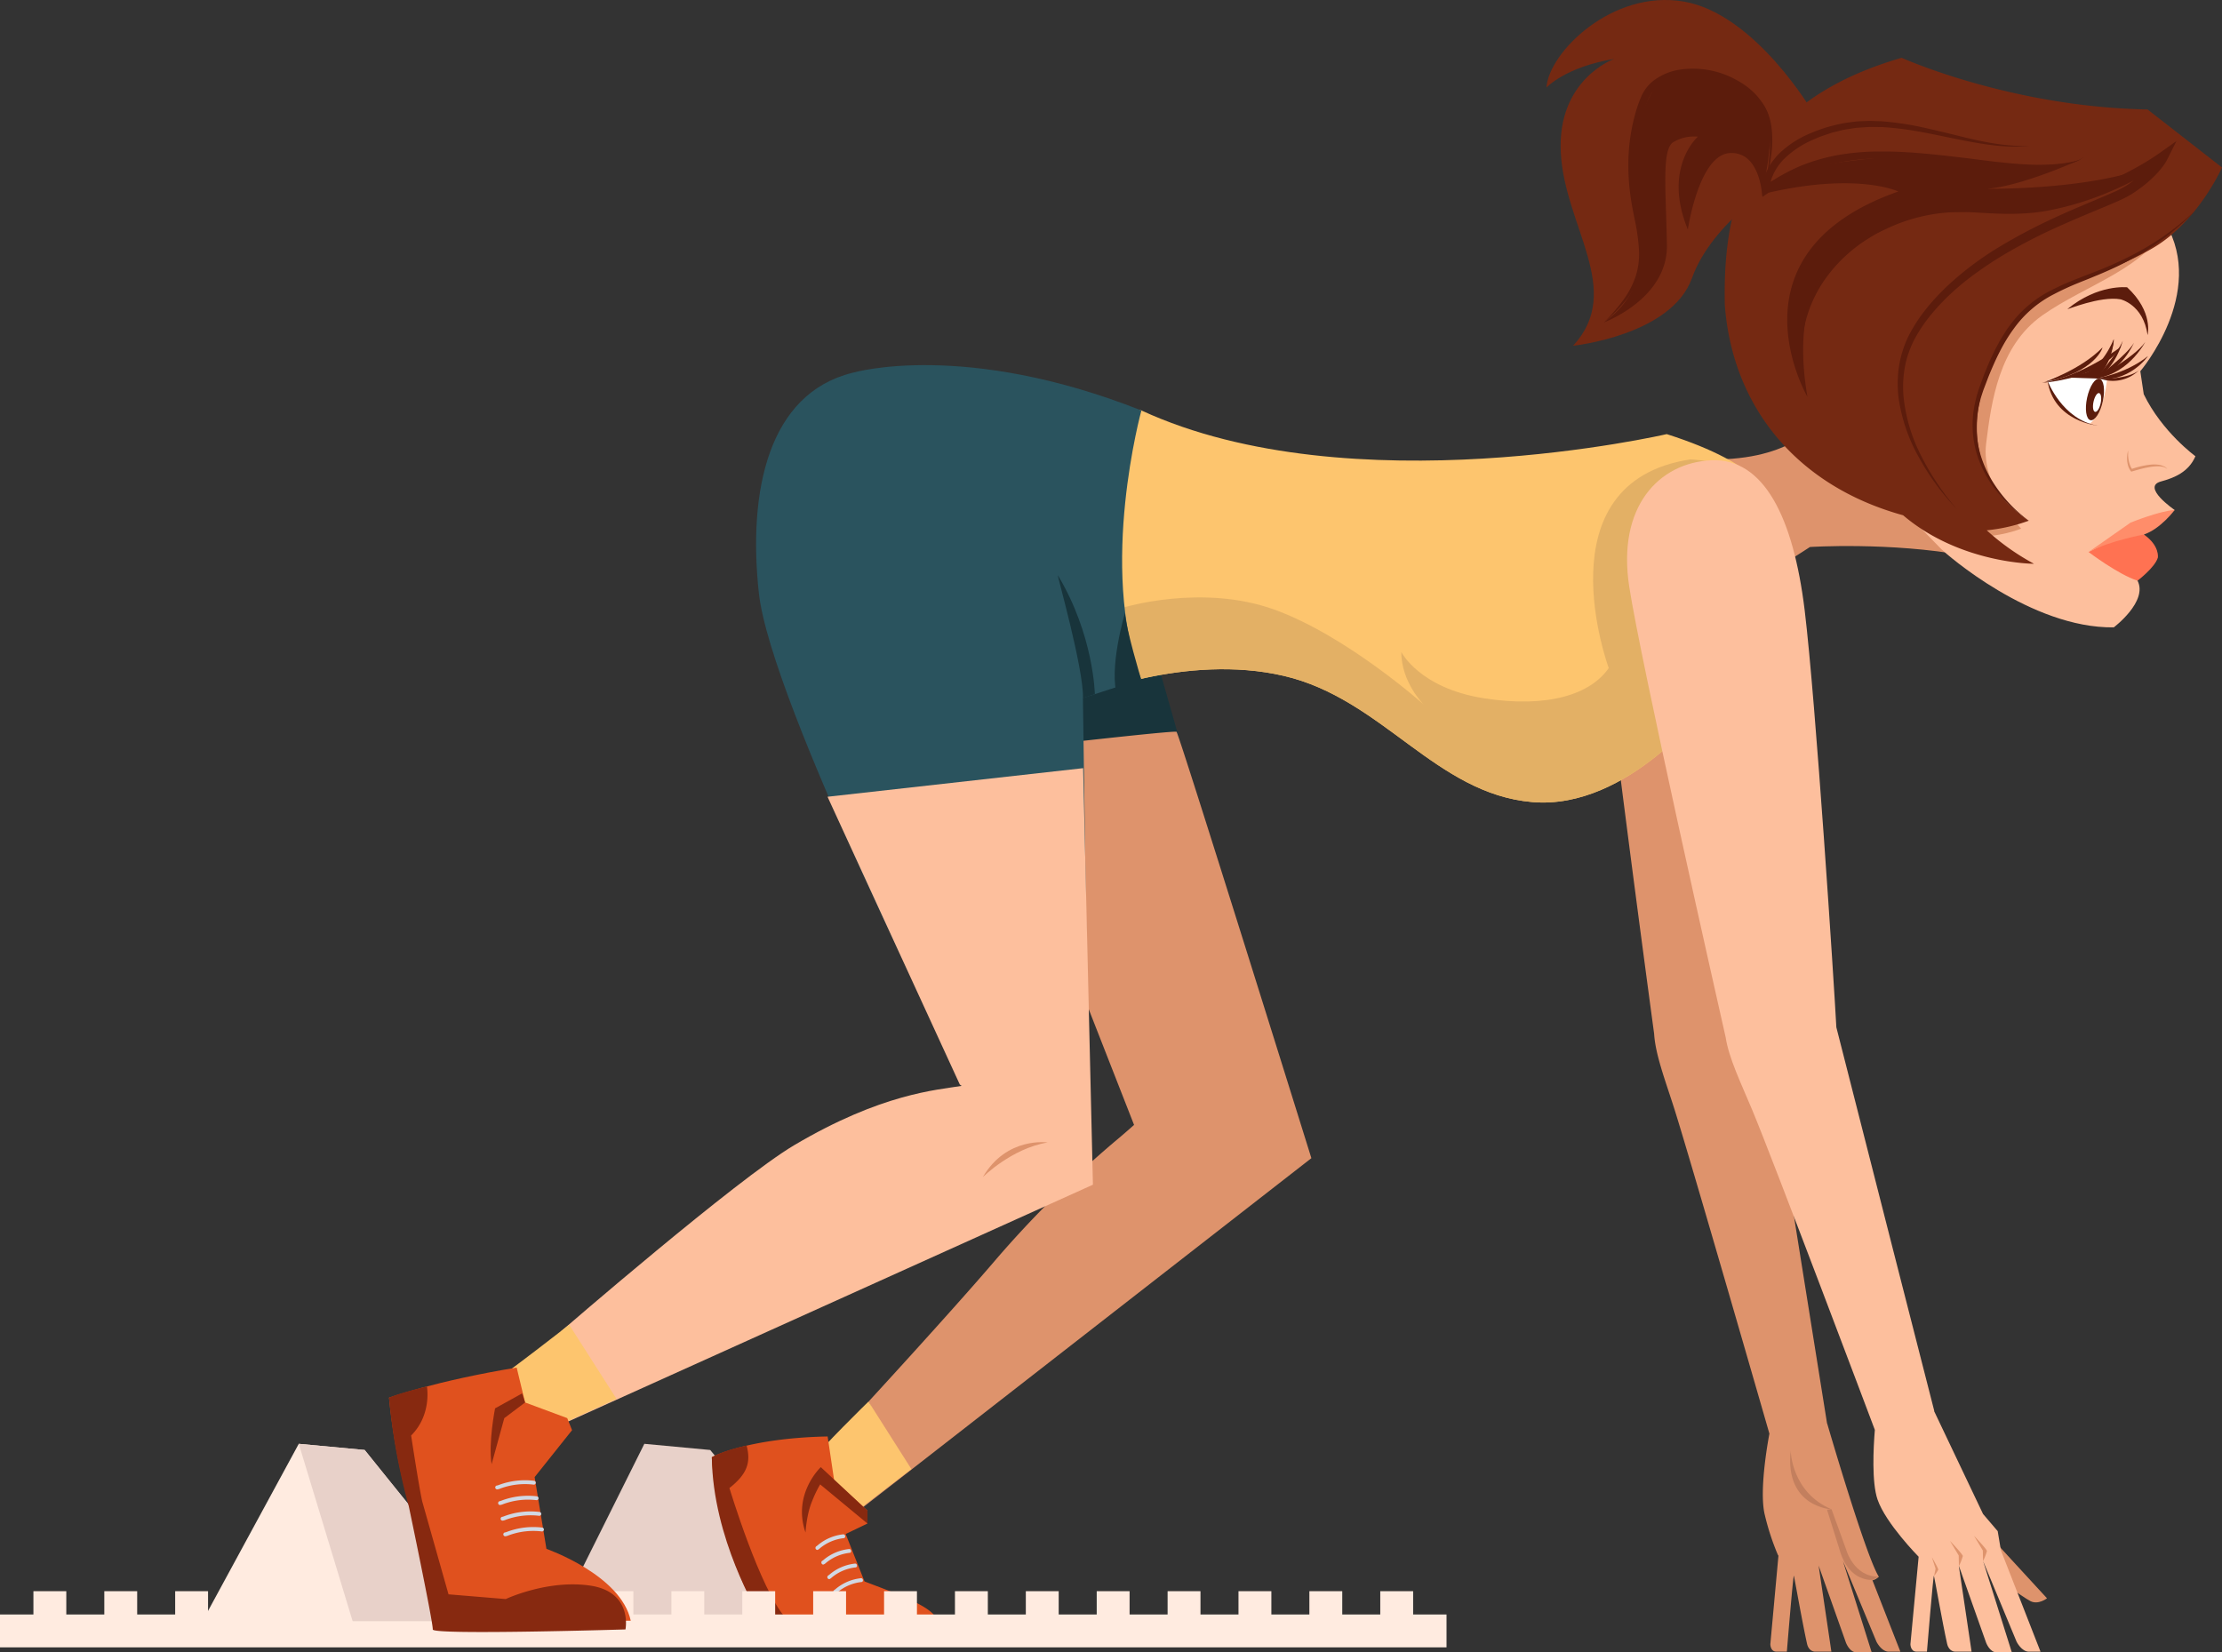 <svg xmlns="http://www.w3.org/2000/svg" xmlns:xlink="http://www.w3.org/1999/xlink" viewBox="0 0 976.7 726.41"><rect x="0" y="0" width="976.7" height="726.41" fill="#333333" stroke="none"/><defs><style>.cls-1{fill:none;}.cls-2{fill:#e8d1c9;}.cls-3{fill:#18343b;}.cls-4{fill:#de936c;}.cls-5{fill:#fdc56e;}.cls-6{fill:#c37f5e;}.cls-7{clip-path:url(#clip-path);}.cls-8{fill:#e3b065;}.cls-9{fill:#fdbf9d;}.cls-10{fill:#2a535e;}.cls-11{fill:#ff7252;}.cls-12{fill:#ff8d6a;}.cls-13{fill:#fff;}.cls-14{fill:#5c1c0c;}.cls-15{fill:#752912;}.cls-16{fill:#e0511e;}.cls-17{fill:#872910;}.cls-18{fill:#d1d8e3;}.cls-19{fill:#ffebe0;}</style><clipPath id="clip-path"><path class="cls-1" d="M475.66,306.39S521,287,564.39,297.15s66.55,51.76,109.07,55.46,77.65-43.44,77.65-43.44L777,218.58s-.93-13.86-44.37-27.73c0,0-138.71,32.18-230.91-10.4-6.95-3.22-58.4,27-58.4,27l-.93,32.35Z"/></clipPath></defs><g id="Layer_2" data-name="Layer 2"><g id="background"><polygon class="cls-2" points="283.23 634.75 238.77 723.92 383.67 723.92 312.18 637.46 283.23 634.75"/><path class="cls-3" d="M401.38,266.31c-62.19,32.18,26.11,50.6,26.11,50.6l70.12,169.36,58.28-29.59L495.63,245C488.87,226.56,463.58,234.13,401.38,266.31Z"/><path class="cls-4" d="M517.16,321.73c-1.07-.71-65.51,6.72-65.51,6.72s-19.12,11.69-21.6,11.69,22.66,37.53,22.66,37.53l45.78,116.88c-2.92,2.6-5.9,5.18-8.87,7.64A469.05,469.05,0,0,0,436.67,555c-19.12,22.31-54.92,61.22-54.92,61.22l9.4,17.94c-12,9.72-21.8,17.82-24.27,20.23-7.38,7.23,9.27,10.75,9.27,10.75L576.43,509.17S518.22,322.43,517.16,321.73Z"/><path class="cls-5" d="M381.75,616.17s-20.5,20-26.68,27.92c-2,2.61-11.89,10.34-8.5,19.9s13.27,18,9.78,3.56,12.92,2.93,13.85,1.94,30.41-23.64,30.41-23.64Z"/><path class="cls-4" d="M867.61,667.54c.49.74,32.17,35.13,32.17,35.13s-3.82,3-7.27,1.24-17.63-12.08-17.63-12.08Z"/><path class="cls-4" d="M794.82,189.47s-16,18.27-63.18,10.66c0,0,37.3,54.81,39.58,54.81s24.36-14.46,24.36-14.46,35-2.29,68.52,3.8-41.87-57.85-41.87-57.85Z"/><path class="cls-4" d="M817.9,681.56l-1.4-8.41-6.45-7.56-7.49-15.75L796.09,627l7-1.26s-21.55-134.88-27.36-171.33c.63-18.58,3.57-142.56,2.21-183.37C776.6,229.84,766,203,743,202s-43,16.68-40.67,52c2.14,32.85,22,180,24.76,200.51.57,9.15,4.8,20.18,8.81,32.75C743.12,510,777.76,630.3,777.76,630.3s-4.84,24.61-2,35.8a109.06,109.06,0,0,0,5.83,17.73h.15l-3.57,39s0,3.29,2.66,3.29c1.74,0,4.6,0,4.6,0s2.8-34.2,3.08-33.36c.22.67,3.91,21.55,5.79,29.89.79,3.52,3.45,3.47,3.45,3.47H805l-5.61-37.84,12,33.85s1.57,4.27,4.55,4.27h6.77l-12.62-40.08,14.72,35.41s2.15,4.39,5.39,4.39h5.12Z"/><path class="cls-4" d="M803.13,625.74s17,58.45,22.73,67.43c0,0-5.57,6.19-11.56-4.89a250.3,250.3,0,0,1-11.2-24.56S791.73,653.35,789,639.88s-1.19-20.06-1.19-20.06Z"/><path class="cls-6" d="M787.11,637.82c-2.7,24.84,18,25.74,18,25.74C787.41,656.08,787.11,637.82,787.11,637.82Z"/><path class="cls-6" d="M811.41,681l-6.34-17.47-2,.16,5.51,17.55c4.14,14.73,14.69,13.3,14.69,13.3l2.56-1.4C814.68,693.32,811.41,681,811.41,681Z"/><path class="cls-5" d="M475.66,306.39S521,287,564.39,297.15s66.55,51.76,109.07,55.46,77.65-43.44,77.65-43.44L777,218.58s-.93-13.86-44.37-27.73c0,0-138.71,32.18-230.91-10.4-6.95-3.22-58.4,27-58.4,27l-.93,32.35Z"/><g class="cls-7"><path class="cls-8" d="M493.74,267.12s34.54-10.63,66.41.88,65.53,41.62,65.53,41.62-9.74-9.74-9.74-23c0,0,8,15.93,36.3,20.36s46.93-1.77,54.9-13.28c0,0-30.17-81.63,35.83-91.73,0,0,28.61.86,34,16.63s-22,106.09-22,106.09-19.48,58.44-25.68,61.1S649.58,417.64,639.84,415s-96.51-34.53-96.51-34.53l-39-5.31-39-29.22-9.74-61.1Z"/></g><path class="cls-9" d="M879.51,681.56l-1.4-8.41-6.45-7.56-21.53-45.27.1,0s-34-132.91-43.05-168.69c-1-18.88-9-142.72-13.92-183.32-5-41-18-67-41.06-65.95s-41.47,20.45-36.06,55.55c5,32.63,37.82,177.92,42.39,198.15,1.38,9.09,6.57,19.74,11.68,31.94,9.12,21.78,52.67,137.39,53.89,140.63-.64,7.9-1.42,23.07,1.19,30.63,3.61,10.51,18.06,25.14,18.06,25.14l-3.61,38.43s0,3.29,2.66,3.29c1.74,0,4.6,0,4.6,0s2.8-34.2,3.08-33.36c.22.67,3.91,21.55,5.79,29.89.79,3.52,3.45,3.47,3.45,3.47h7.3L861,688.29l12,33.85s1.57,4.27,4.55,4.27h6.76l-12.61-40.08,14.71,35.41s2.16,4.39,5.4,4.39h5.12Z"/><path class="cls-10" d="M501.71,180.45c-77.77-30.72-125.83-16.84-127-16.56-37,9.12-46,52-41.16,96.72,5.27,48.77,87.27,210.23,87.27,210.23l57.44-8.25L476,306.87l25.56-8.31C482.74,249.52,501.71,180.45,501.71,180.45Z"/><path class="cls-9" d="M833.7,221.29s17.68,18.17,19.69,20.19,39.38,34.84,75.74,34.33c0,0,15.11-11.37,10.45-20.52-.86-1.69-.36-15.32-.36-15.32l3.13-5,13.53-10.77s-14.82-10.14-6-12.53c5.55-1.51,12.11-4,15.14-11.1,0,0-14.64-10.61-22.72-27.27l-1.51-10.1S970,128.89,951.85,98.1c0,0-13.64-19.7-51-35.35s-62.6-10.6-86.84,0-35.34,47-35.34,47-13.12,16.15-3,25.24S833.7,221.29,833.7,221.29Z"/><path class="cls-11" d="M918.05,242.68s12.92,9.84,21.53,12.61c0,0,7.69-5.85,8.92-10.15,0,0,.92-5.23-6.15-10.15l-5.54-1.54Z"/><path class="cls-12" d="M918.05,242.68l18.45-12.92s12.92-5.23,19.38-5.54c0,0-6.15,8.31-13.53,10.77C942.35,235,927.28,237.76,918.05,242.68Z"/><path class="cls-13" d="M918.4,186.34s7.68-4.22,8.25-26.86c0,0-8.95-2.45-9.72-2.08s-13.49,8-13.49,8L900,167.31A26.09,26.09,0,0,0,918.4,186.34Z"/><path class="cls-9" d="M900,167.31c2,.26,12.86-2.78,30.94-.88l-4.33-9.79-13.07-4.36L903.44,165.4Z"/><path class="cls-14" d="M943.6,149.15s-6.93,15-22.36,17.22C921.24,166.37,940.92,155.63,943.6,149.15Z"/><path class="cls-14" d="M938,150.71s-5.14,12.3-16.77,15.66C921.24,166.37,935.1,155.86,938,150.71Z"/><path class="cls-14" d="M933.09,149.82s-3.13,12.3-11.85,16.55C921.24,166.37,930.63,155.63,933.09,149.82Z"/><path class="cls-14" d="M929.07,149.15c.13-.91,0,10.51-7.83,17.22C921.24,166.37,928.39,153.84,929.07,149.15Z"/><path class="cls-14" d="M897.54,168.29s25.29-1.3,34.85-15.92C932.39,152.37,915.35,165.51,897.54,168.29Z"/><path class="cls-14" d="M924.09,152.83c.54-.55-3.13,11.25-25.54,15.13C898.55,168,914.74,162.49,924.09,152.83Z"/><path class="cls-14" d="M913.05,165.93l10-1.63s6.32-9.67,6.06-15.15c0,0-5.34,13.52-13.85,15.15Z"/><path class="cls-14" d="M944.19,156.52s-8.43,12.28-23,9.85C921.24,166.37,934.05,164.66,944.19,156.52Z"/><path class="cls-14" d="M923.49,166.59s11.9.14,16.67-3.78A16.44,16.44,0,0,1,923.49,166.59Z"/><path class="cls-14" d="M900,167.31s6.4,17.27,22.14,19.83C922.16,187.14,902.68,185.44,900,167.31Z"/><path class="cls-14" d="M924.32,176.37c-1.09,5-3.52,8.78-5.43,8.36s-2.58-4.83-1.49-9.86,3.52-8.78,5.43-8.36S925.41,171.33,924.32,176.37Z"/><path class="cls-13" d="M923.36,177.28c-.49,2.28-1.59,4-2.46,3.79s-1.17-2.19-.67-4.47,1.59-4,2.46-3.78S923.85,175,923.36,177.28Z"/><path class="cls-14" d="M909.49,166s11.38.42,13,.42l1-2.68-9.69.77Z"/><path class="cls-4" d="M952.68,206.3a3.36,3.36,0,0,0-1.69-1,9.28,9.28,0,0,0-2-.29,21.08,21.08,0,0,0-4,.31c-1.32.23-2.63.5-3.93.84s-2.59.73-3.89,1.09l-.35.11-.19-.24a7.11,7.11,0,0,1-1.15-2.19,11,11,0,0,1-.46-2.32,12,12,0,0,1,0-2.32,14.07,14.07,0,0,1,.41-2.26c0,.76,0,1.52,0,2.27a16.08,16.08,0,0,0,.28,2.21,10.4,10.4,0,0,0,.62,2.1,6.48,6.48,0,0,0,1,1.79l-.55-.14a37.69,37.69,0,0,1,8-1.93,16.1,16.1,0,0,1,4.16,0,7.57,7.57,0,0,1,2,.6A3.09,3.09,0,0,1,952.68,206.3Z"/><path class="cls-14" d="M908.77,135.87c-.55.45,14.44-5.87,23.32-4.28,0,0,10,2.22,11.9,15.71,0,0,2.7-10.16-9-21C935,126.35,922.26,124.77,908.77,135.87Z"/><path class="cls-15" d="M796.85,49.32S771.63,6.09,740.11.68,680.67,23.2,679.77,38.51c0,0,8.1-9,29.72-12.61,0,0-25.22,9-23.42,41.43S714,127.67,691.47,152c0,0,43.23-4.51,52.24-29.72S783.34,79,783.34,79Z"/><path class="cls-4" d="M864.62,227.26l5.13,8.86s10.72-.46,18.65-3.73c0,0-17.72-18.65-15.39-37.31s5.6-42.91,24.72-56.44,47.6-21.39,54.12-40.54S865.08,127,865.08,127s-24.25,37.78-23.78,39.65S864.62,227.26,864.62,227.26Z"/><path class="cls-15" d="M944,48.13C883.57,47,835.89,25.4,835.89,25.4c-67.55,19.65-78.69,63.3-77.73,108.67,3.34,45,31.84,79.63,78.37,92.46,25.07,21.33,57.55,21.33,57.55,21.33a104.24,104.24,0,0,1-20.8-14.72,75.09,75.09,0,0,0,18.49-4.22c-37.72-25.43-17.3-65.81-17.3-65.81l9.64-19.65,12.31-11.27c12.2-7.5,33.07-13.32,49.79-23.08,20-11.64,30.49-35.48,30.49-35.48Z"/><path class="cls-14" d="M891.77,228.92a55.85,55.85,0,0,1-9.38-7.64,59.5,59.5,0,0,1-7.69-9.41,49.87,49.87,0,0,1-5.36-11,43.77,43.77,0,0,1-2.23-12.07,45.75,45.75,0,0,1,1.15-12.23l.36-1.5.18-.75.22-.74c.31-1,.6-2,.93-2.93L872,165c.72-1.89,1.54-3.75,2.32-5.63.37-.94.85-1.84,1.27-2.77l1.31-2.75c.45-.92,1-1.8,1.44-2.7s1-1.8,1.5-2.67l1.63-2.6c.28-.43.54-.87.84-1.29l.91-1.24a50.81,50.81,0,0,1,18.61-15.83A115.78,115.78,0,0,1,913,122.55c3.76-1.5,7.54-2.88,11.24-4.4s7.36-3.18,11-5a116.9,116.9,0,0,0,10.51-5.82,111.76,111.76,0,0,0,9.9-6.85q2.39-1.84,4.69-3.8l2.3-2,2.26-2a120.61,120.61,0,0,1-18.54,15.55,135.26,135.26,0,0,1-21.39,11.46c-1.85.83-3.73,1.57-5.59,2.35s-3.75,1.49-5.6,2.26a117.8,117.8,0,0,0-10.88,5,48.9,48.9,0,0,0-17.77,15.27C880.39,151,877,158.34,874,165.75l-2.14,5.61c-.33.94-.62,1.88-.93,2.82l-.23.71-.18.71-.37,1.44a45.9,45.9,0,0,0-1.31,11.73,43.37,43.37,0,0,0,1.87,11.67,49.58,49.58,0,0,0,4.89,10.84A61.8,61.8,0,0,0,891.77,228.92Z"/><path class="cls-14" d="M860.2,223.85a106,106,0,0,1-16.45-22.28,74.59,74.59,0,0,1-9.16-26.31,50.75,50.75,0,0,1,.13-14.14A46.53,46.53,0,0,1,839,147.58c4.31-8.51,10.49-15.72,17.3-22.16a137.24,137.24,0,0,1,22.41-16.82,243.29,243.29,0,0,1,24.68-13c8.41-3.93,17.08-7.33,25.42-11a46.54,46.54,0,0,0,5.86-3q2.81-1.83,5.4-3.92a46.78,46.78,0,0,0,4.8-4.52A32.12,32.12,0,0,0,947,70.62c.33-.42.63-.86.91-1.29s.58-.93.73-1.21L952,70.88a116.55,116.55,0,0,1-11.92,7.31q-6.1,3.32-12.52,6A131.46,131.46,0,0,1,901,92.43c-9.18,1.84-18.65,1.79-27.76,1.26s-18.1-1.08-26.83.67a71.91,71.91,0,0,0-24.58,10.16,65.8,65.8,0,0,0-19.55,18.15,56.77,56.77,0,0,0-9.84,24.83,63.17,63.17,0,0,0-.63,6.75c0,2.26-.05,4.53.18,6.79a58.82,58.82,0,0,0,2.45,13.39c-6.21-17.15-4.27-37.42,6-53,5-7.84,12-14.25,19.76-19.39a74.31,74.31,0,0,1,25.49-11.12c9.2-2,18.66-1.58,27.71-1.17s18,.35,26.75-1.49a131.5,131.5,0,0,0,25.62-8.1c4.12-1.76,8.18-3.72,12.11-5.88a114.06,114.06,0,0,0,11.38-7L956.67,62l-4,8a16.65,16.65,0,0,1-1,1.77c-.34.53-.71,1-1.08,1.53-.74,1-1.55,1.92-2.36,2.82a51.35,51.35,0,0,1-5.3,4.94,67.26,67.26,0,0,1-5.81,4.19,51.24,51.24,0,0,1-6.46,3.3c-4.28,1.89-8.55,3.61-12.8,5.4s-8.47,3.6-12.65,5.47A237.93,237.93,0,0,0,880.78,112q-5.88,3.51-11.43,7.5A112.1,112.1,0,0,0,858.72,128a94.73,94.73,0,0,0-9.45,9.77,68.16,68.16,0,0,0-7.61,11.14,43.67,43.67,0,0,0-4.39,12.63,49.31,49.31,0,0,0-.49,13.46,73,73,0,0,0,8,26,110.54,110.54,0,0,0,7,11.86A103.78,103.78,0,0,0,860.2,223.85Z"/><path class="cls-14" d="M915.9,68.84a4.84,4.84,0,0,1-1.72,1.42,8.77,8.77,0,0,1-1,.5,6.76,6.76,0,0,1-1,.42l-1.06.38-1.1.3c-.72.21-1.46.37-2.2.51-1.48.32-3,.46-4.47.67s-3,.31-4.5.35a157.5,157.5,0,0,1-18-.19c-6-.38-12-1-17.94-1.56s-11.92-1.14-17.88-1.5-11.91-.65-17.84-.51a106,106,0,0,0-17.64,1.6,79.57,79.57,0,0,0-16.87,4.9,90.21,90.21,0,0,0-15.33,8.61l-2.62,1.8,0-3c0-6.38,3.11-11.56,7-15.72a43.74,43.74,0,0,1,14-9.2,67.76,67.76,0,0,1,15.91-4.66l4.12-.54c1.37-.12,2.76-.13,4.14-.2.69,0,1.38-.07,2.06-.07l2.07.07c1.37.06,2.75.06,4.12.18a131,131,0,0,1,16.2,2.43c5.32,1.16,10.59,2.42,15.84,3.73s10.51,2.55,15.83,3.43A86.24,86.24,0,0,0,892,64.17a76.9,76.9,0,0,1-16.26-.35c-5.4-.65-10.73-1.69-16-2.74s-10.6-2.22-15.91-3.18a141.36,141.36,0,0,0-16-2c-1.33-.09-2.66,0-4-.08l-2,0-2,.12c-1.32.1-2.65.14-4,.28L812,56.8a30.3,30.3,0,0,0-3.87.83l-1.92.47-1,.24-.94.32-3.77,1.28c-1.24.45-2.43,1-3.66,1.52A42.25,42.25,0,0,0,784,70.07a25.52,25.52,0,0,0-4.35,6.18L778.89,78c-.17.59-.4,1.18-.53,1.78a16.27,16.27,0,0,0-.34,1.8,11.36,11.36,0,0,0-.09,1.67L775.29,82a88.12,88.12,0,0,1,16-9,82.7,82.7,0,0,1,17.61-5A104.55,104.55,0,0,1,827,66.62c6.05-.06,12.08.3,18.08.82s12,1.22,17.92,1.92,11.88,1.57,17.83,2.13a159.49,159.49,0,0,0,17.88,1c1.49,0,3-.1,4.47-.15s3-.21,4.44-.47c.74-.1,1.48-.2,2.2-.37l1.1-.23,1.07-.31a8.22,8.22,0,0,0,1.06-.35,9.22,9.22,0,0,0,1-.44A4.84,4.84,0,0,0,915.9,68.84Z"/><path class="cls-14" d="M776.56,80.78c.12-4.2.89-8.34,1.19-12.49A44.26,44.26,0,0,0,777.23,56a25.2,25.2,0,0,0-5-10.94,28.8,28.8,0,0,0-9.39-7.49,39,39,0,0,0-11.44-4,34.89,34.89,0,0,0-12-.13A23.13,23.13,0,0,0,728.79,38a14.71,14.71,0,0,0-3.62,4.29c-.25.4-.41.83-.62,1.25L724,45c-.39.94-.69,1.92-1,2.87A83.69,83.69,0,0,0,719,72a105.82,105.82,0,0,0,.48,12.33c.41,4.11,1.2,8.14,1.87,12.31a91.45,91.45,0,0,1,1.33,12.65A34.09,34.09,0,0,1,720.61,122,39,39,0,0,1,714,132.83a74.07,74.07,0,0,1-8.91,8.89c1.45-1.51,2.89-3,4.25-4.61s2.71-3.17,3.92-4.86A38.52,38.52,0,0,0,719,121.4a32.34,32.34,0,0,0,1.4-12,89.09,89.09,0,0,0-1.71-12.25c-.82-4-1.67-8.23-2.19-12.45A96.58,96.58,0,0,1,715.76,72a82.84,82.84,0,0,1,4-25.19c.37-1,.7-2,1.12-3l.61-1.5a15,15,0,0,1,.78-1.55,17.78,17.78,0,0,1,4.45-5.22,25.52,25.52,0,0,1,12.22-5,39.33,39.33,0,0,1,25,5,31.75,31.75,0,0,1,5.33,3.67,26.31,26.31,0,0,1,4.46,4.73A25,25,0,0,1,777,49.48a28.85,28.85,0,0,1,1.65,6.22,45.55,45.55,0,0,1-.11,12.67c-.27,2.09-.61,4.16-1,6.21S776.74,78.69,776.56,80.78Z"/><path class="cls-14" d="M794.46,174.43s-36.91-63.22,39.95-90.24c0,0-17.68-8.51-57.18.55,0,0,7.23-10.26,32.2-13.51S848,67.46,861,70.41s43.44,3.33,53.14-.15c0,0-25.13,11.53-40.74,12.73,0,0,45.06.66,71.46-9.88L909.53,89S863.83,93.2,862,93.2a75.82,75.82,0,0,0-32.42,7.21c-16.67,7.66-15.78,9.43-15.78,9.43S785.13,119.37,794.46,174.43Z"/><path class="cls-14" d="M705.06,141.72s28.05-10.34,27.65-34-2.4-42,2.8-45.23a17.76,17.76,0,0,1,10.81-2.4s-15.61,13.6-4.41,40.82c0,0,4.81-32.82,18.42-33.62s14.28,19.21,14.28,19.21l2.53-15.61,1.2-11.2s2.8-16.82-18-24.82-24-2.4-24-2.4-7.11,1.27-11.76,11-9,26.58-6.65,39S730.26,123.65,705.06,141.72Z"/><path class="cls-9" d="M476.1,337.71,363.75,350.28l58.14,126.5.81.61c-11,1.83-35.14,3.3-73.72,26.14-25.28,15-102.27,81.67-102.27,81.67L251.08,608l-35.89,17c-9.35,4.4,5.22,13.19,5.22,13.19l260-117.36Z"/><path class="cls-5" d="M250.18,582.39s-27,21.14-35.43,26.58c-2.78,1.79-.41,16-.35,26.2s4.36,20.35,5.81,5.52-.72-2.13.49-2.76S271,615,271,615Z"/><path class="cls-4" d="M867.7,675.2s5.68,5.93,5.68,6.7a26.72,26.72,0,0,1-1.72,4.43l-.09-4.69Z"/><path class="cls-4" d="M857.11,677.4s5.67,5.93,5.67,6.7a26.72,26.72,0,0,1-1.72,4.43l-.09-4.69Z"/><path class="cls-4" d="M849.18,684.61s2.92,5,2.8,5.49a19.4,19.4,0,0,1-1.84,2.8l.66-3.25Z"/><path class="cls-4" d="M432,517.51s12.58-12.59,28.48-15.24C460.46,502.27,442.49,499.56,432,517.51Z"/><path class="cls-3" d="M465,252.91c-.63-1,11.27,40.61,11.05,54l5.2-1.74S480.81,279.21,465,252.91Z"/><path class="cls-3" d="M494.49,269.47s-7.49,25-3.2,37.17l10.27-8.08S494.82,276.07,494.49,269.47Z"/><path class="cls-16" d="M380,695.25l-8.28-20.86,9.56-4.58v-5.7l-14.62-13.3-2.86-19.29c-35.38.69-50.94,9.1-50.94,9.1C315.44,684,337,715.32,337,715.32l-16.1,4.17,55.69,2a61.37,61.37,0,0,1,1.54-6.77c12.48.55,32.06.78,32.92-.36C415.8,708,392.8,700.23,380,695.25Z"/><path class="cls-17" d="M328.17,635.49c2,7.4.27,12.57-7.54,18.7,0,0,13.48,44.67,24.65,57l-11.94-1.92s-20.08-32.92-20.44-68.64C312.9,640.62,317.76,637.69,328.17,635.49Z"/><path class="cls-18" d="M359.34,681.4a.88.88,0,0,1-.44-1.65,5.7,5.7,0,0,0,.61-.47,20.77,20.77,0,0,1,11.17-4.74.82.82,0,0,1,.81.75.75.75,0,0,1-.51.93,19.78,19.78,0,0,0-10.63,4.5A3.21,3.21,0,0,1,359.34,681.4Z"/><path class="cls-18" d="M361.94,687.82a.76.76,0,0,1-.85-.66.78.78,0,0,1,.41-1,5.7,5.7,0,0,0,.61-.47A20.81,20.81,0,0,1,373.28,681a.82.82,0,0,1,.81.75.73.73,0,0,1-.51.92A19.76,19.76,0,0,0,363,687.15,3,3,0,0,1,361.94,687.82Z"/><path class="cls-18" d="M364.54,694.25a.88.88,0,0,1-.44-1.64,6.7,6.7,0,0,0,.62-.47,20.65,20.65,0,0,1,11.16-4.74.82.82,0,0,1,.81.75.73.73,0,0,1-.51.92,19.76,19.76,0,0,0-10.63,4.51A3,3,0,0,1,364.54,694.25Z"/><path class="cls-18" d="M367.14,700.68a.88.88,0,0,1-.44-1.64,6.7,6.7,0,0,0,.62-.47,20.65,20.65,0,0,1,11.16-4.74.81.81,0,0,1,.81.75.73.73,0,0,1-.51.92A19.72,19.72,0,0,0,368.16,700,3.14,3.14,0,0,1,367.14,700.68Z"/><rect class="cls-19" x="14.69" y="699.54" width="14.45" height="24.39"/><rect class="cls-19" x="310.69" y="399.09" width="14.45" height="635.83" transform="translate(-399.09 1034.92) rotate(-90)"/><rect class="cls-19" x="45.85" y="699.54" width="14.45" height="24.39"/><rect class="cls-19" x="77" y="699.54" width="14.45" height="24.39"/><rect class="cls-19" x="108.16" y="699.54" width="14.45" height="24.39"/><rect class="cls-19" x="139.32" y="699.54" width="14.45" height="24.39"/><rect class="cls-19" x="170.48" y="699.54" width="14.45" height="24.39"/><rect class="cls-19" x="201.64" y="699.54" width="14.45" height="24.39"/><rect class="cls-19" x="232.8" y="699.54" width="14.45" height="24.39"/><rect class="cls-19" x="263.96" y="699.54" width="14.45" height="24.39"/><rect class="cls-19" x="295.12" y="699.54" width="14.45" height="24.39"/><rect class="cls-19" x="326.28" y="699.54" width="14.45" height="24.39"/><rect class="cls-19" x="357.44" y="699.54" width="14.45" height="24.39"/><rect class="cls-19" x="388.6" y="699.54" width="14.45" height="24.39"/><rect class="cls-19" x="419.76" y="699.54" width="14.45" height="24.39"/><rect class="cls-19" x="450.91" y="699.54" width="14.45" height="24.39"/><rect class="cls-19" x="482.07" y="699.54" width="14.45" height="24.39"/><rect class="cls-19" x="513.23" y="699.54" width="14.45" height="24.39"/><rect class="cls-19" x="544.39" y="699.54" width="14.45" height="24.39"/><rect class="cls-19" x="575.55" y="699.54" width="14.45" height="24.39"/><rect class="cls-19" x="606.71" y="699.54" width="14.45" height="24.39"/><polygon class="cls-19" points="131.33 634.75 82.93 723.89 229.52 723.89 160.29 637.46 131.33 634.75"/><polygon class="cls-2" points="131.33 634.75 155.01 712.73 212.44 712.73 182.73 665.21 160.29 637.46 131.33 634.75"/><path class="cls-17" d="M354.07,673.73s.42-8,2.94-13.86a51,51,0,0,1,3.5-7.28l20.8,17.22v-5.7L360.79,645S348.19,656.79,354.07,673.73Z"/><path class="cls-16" d="M227.11,601.23l3.7,15.34,18.52,6.88,2.12,5.3L235,649.39l5.19,31.54s32.82,11.49,37.06,31.6H218.54L196,704.92s-19.9-37.72-25-90.46C171,614.46,191.65,607.05,227.11,601.23Z"/><path class="cls-17" d="M187.65,609.53s2.31,12.33-6.93,21.57c0,0,3.34,22.07,4.88,29l11.55,40.82L222.3,703s18.49-8.72,37.22-5.9,15.41,19.25,15.41,19.25-85,2.57-84.71,0-10.53-54.16-10.53-54.16a266.38,266.38,0,0,1-8.68-47.7S174.81,612.62,187.65,609.53Z"/><path class="cls-18" d="M218.54,654.78a.85.85,0,0,1,0-1.7,8.29,8.29,0,0,0,.91-.3A32.88,32.88,0,0,1,234.73,651a.85.85,0,1,1-.16,1.7A31.22,31.22,0,0,0,220,654.38,4.8,4.8,0,0,1,218.54,654.78Z"/><path class="cls-18" d="M219.72,661.66a.86.86,0,0,1,0-1.71,9.11,9.11,0,0,0,.9-.3,32.9,32.9,0,0,1,15.32-1.83.85.85,0,1,1-.16,1.7,31.36,31.36,0,0,0-14.57,1.73A5,5,0,0,1,219.72,661.66Z"/><path class="cls-18" d="M220.91,668.53a.86.86,0,0,1-.86-.85.85.85,0,0,1,.83-.85,9,9,0,0,0,.91-.31,32.92,32.92,0,0,1,15.31-1.82.85.85,0,1,1-.16,1.69,31.5,31.5,0,0,0-14.57,1.73A4.61,4.61,0,0,1,220.91,668.53Z"/><path class="cls-18" d="M222.09,675.4a.85.85,0,0,1,0-1.7,9.11,9.11,0,0,0,.9-.3,32.76,32.76,0,0,1,15.32-1.83.85.85,0,1,1-.16,1.7A31.22,31.22,0,0,0,223.56,675,4.84,4.84,0,0,1,222.09,675.4Z"/><path class="cls-17" d="M216.09,643.72l5.57-20.25,9.15-6.9-1.3-4-11.9,6.59S214.57,634.36,216.09,643.72Z"/></g></g></svg>